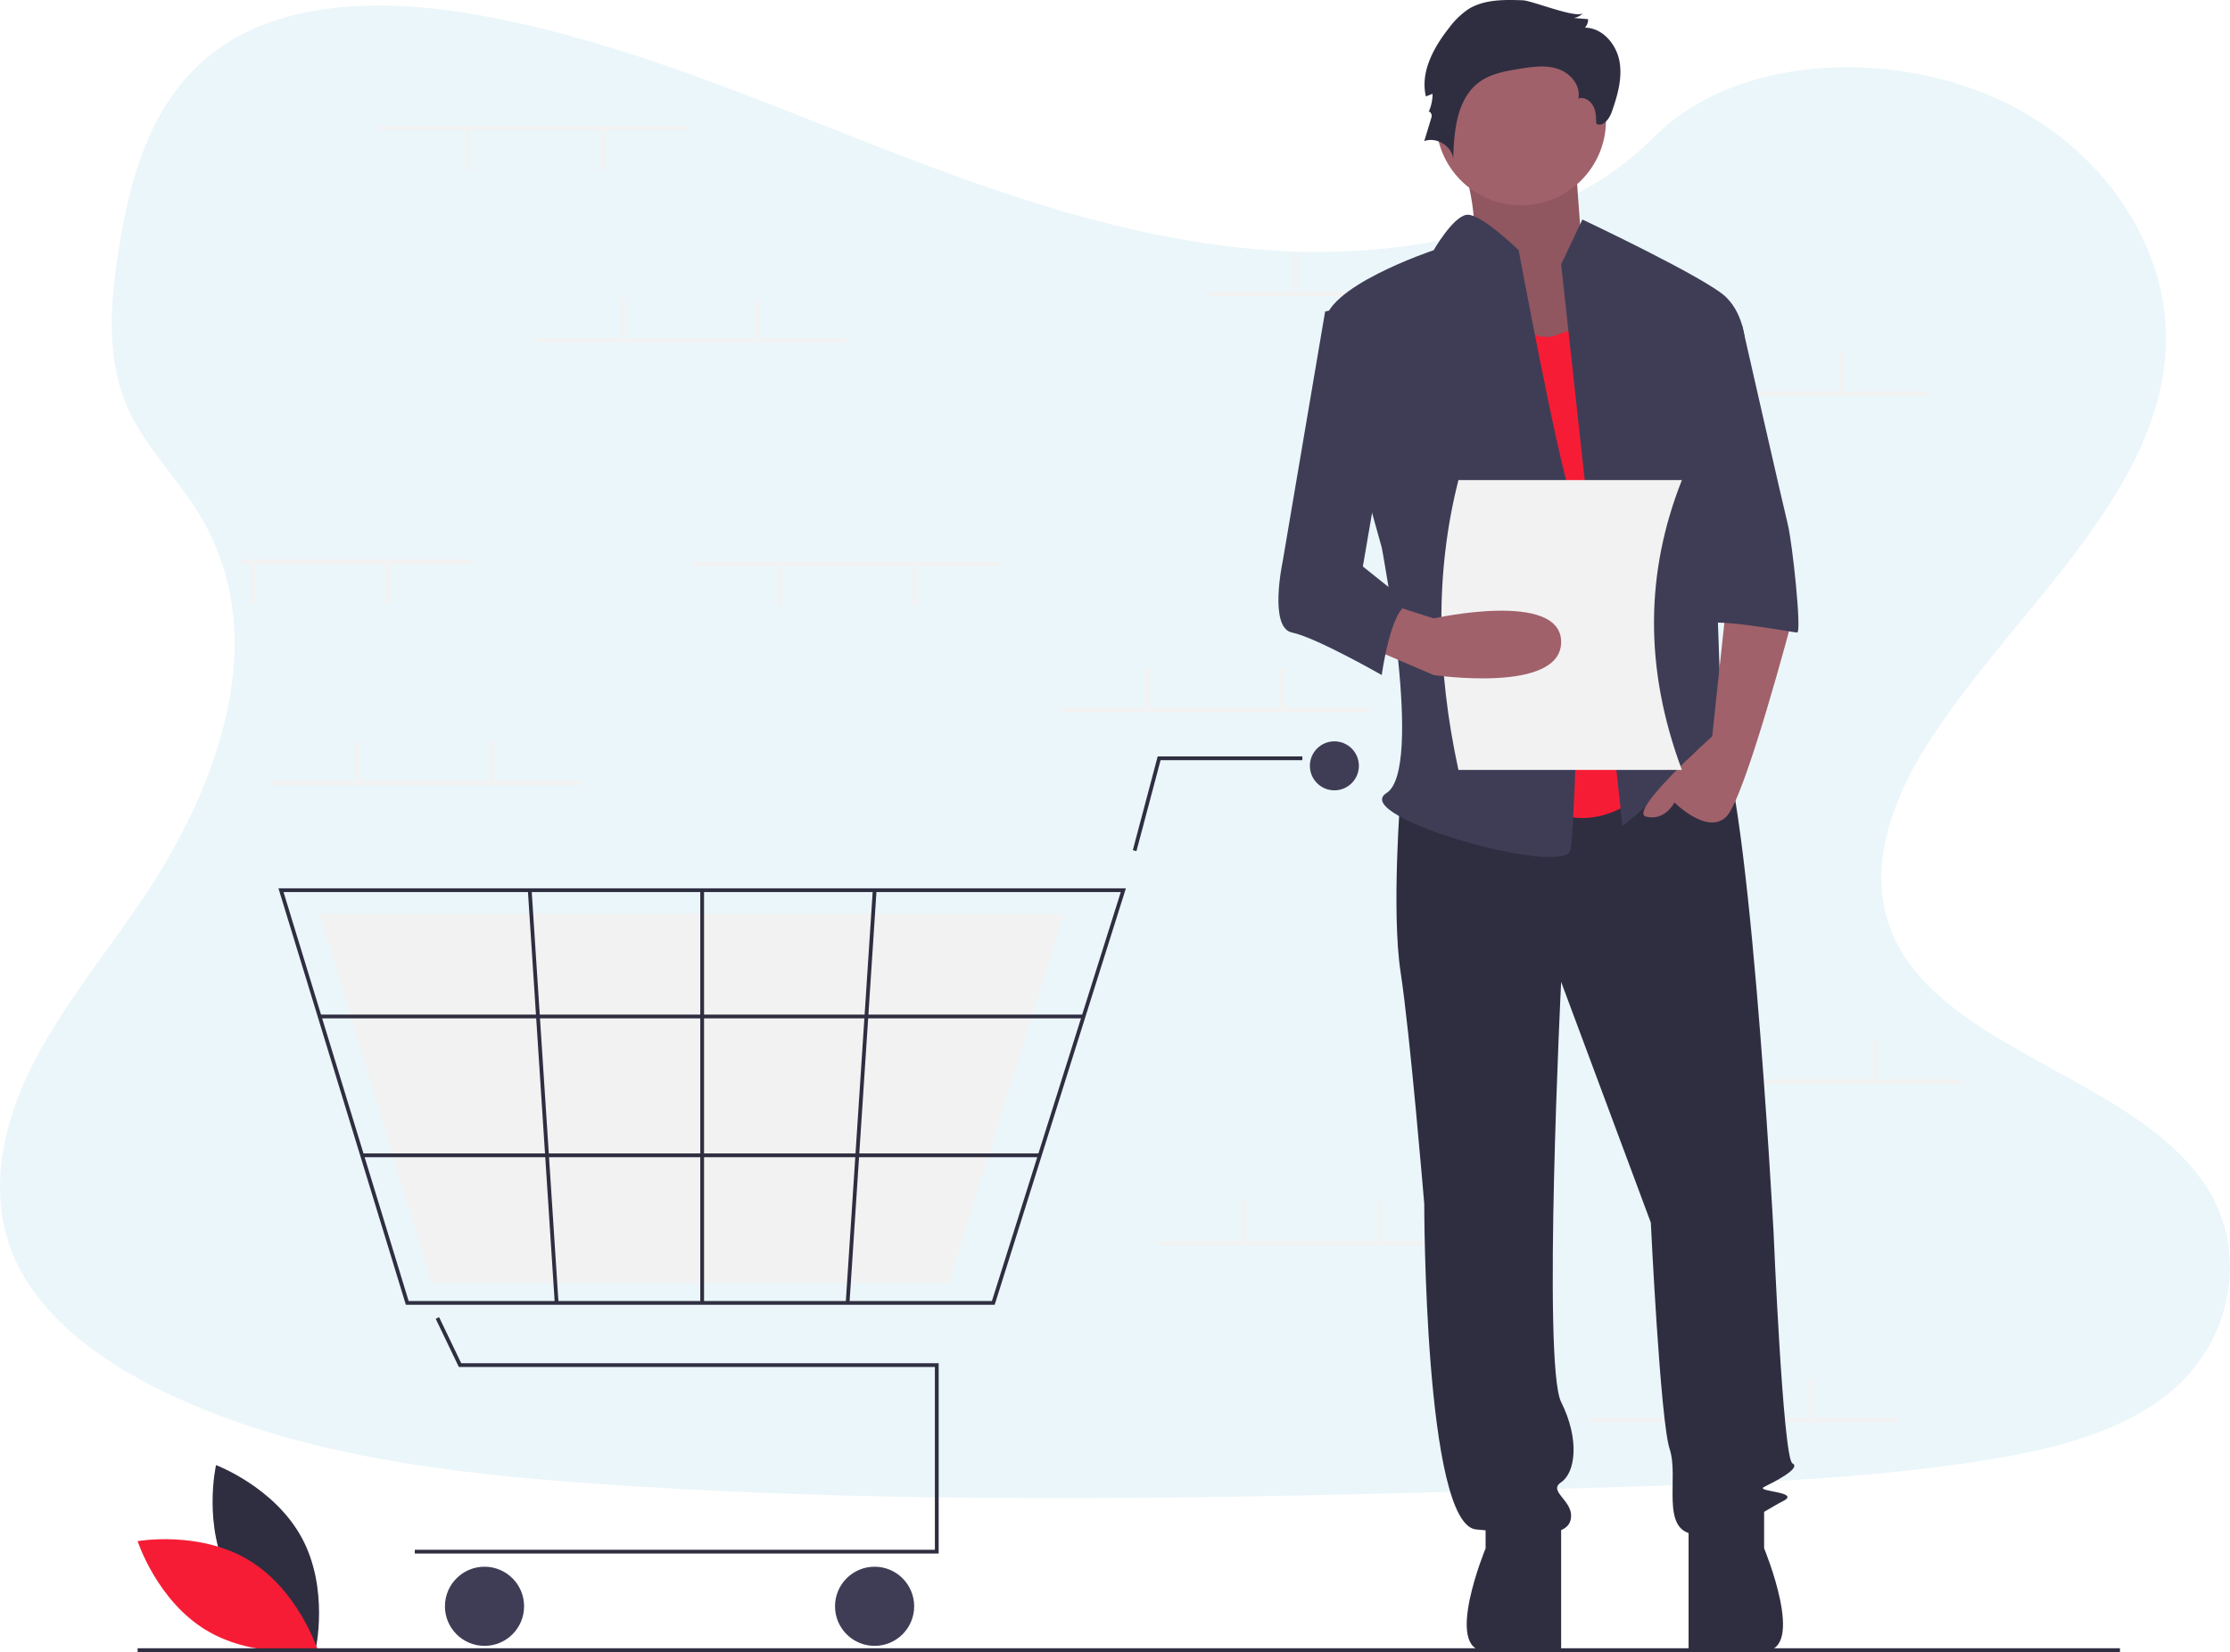 <?xml version="1.0" encoding="UTF-8" standalone="no"?>
<!-- Created with Inkscape (http://www.inkscape.org/) -->

<svg
   xmlns:dc="http://purl.org/dc/elements/1.1/"
   xmlns:cc="http://creativecommons.org/ns#"
   xmlns:rdf="http://www.w3.org/1999/02/22-rdf-syntax-ns#"
   xmlns:svg="http://www.w3.org/2000/svg"
   xmlns="http://www.w3.org/2000/svg"
   xmlns:sodipodi="http://sodipodi.sourceforge.net/DTD/sodipodi-0.dtd"
   xmlns:inkscape="http://www.inkscape.org/namespaces/inkscape"
   width="267.108mm"
   height="197.901mm"
   viewBox="0 0 267.108 197.901"
   version="1.1"
   id="svg8"
   inkscape:version="0.92.5 (2060ec1f9f, 2020-04-08)"
   sodipodi:docname="PagePanierVide.svg">
  <defs
     id="defs2" />
  <sodipodi:namedview
     id="base"
     pagecolor="#ffffff"
     bordercolor="#666666"
     borderopacity="1.0"
     inkscape:pageopacity="0.0"
     inkscape:pageshadow="2"
     inkscape:zoom="0.35"
     inkscape:cx="717.62899"
     inkscape:cy="93.985725"
     inkscape:document-units="mm"
     inkscape:current-layer="layer1"
     showgrid="false"
     inkscape:window-width="1920"
     inkscape:window-height="1001"
     inkscape:window-x="-9"
     inkscape:window-y="-9"
     inkscape:window-maximized="1" />
  <g
     inkscape:label="Calque 1"
     inkscape:groupmode="layer"
     id="layer1"
     transform="translate(250.727,24.2)">
    <g
       id="g1786"
       transform="translate(152.655,-184.452)"
       inkscape:export-xdpi="140"
       inkscape:export-ydpi="140">
      <g
         id="g2628"
         inkscape:export-xdpi="140"
         inkscape:export-ydpi="140">
        <path
           inkscape:export-ydpi="140"
           inkscape:export-xdpi="140"
           style="opacity:0.1;fill:#38a4cd;stroke-width:0.265"
           inkscape:connector-curvature="0"
           d="m -248.189,190.39 c -17.124,-0.593 -33.433,-6.122 -49.006,-12.171 -15.573,-6.048 -30.999,-12.748 -47.712,-15.952 -10.75,-2.061 -23.045,-2.355 -31.705,3.403 -8.337,5.556 -11.03,15.121 -12.478,24.003 -1.09,6.683 -1.73,13.719 1.254,19.976 2.074,4.344 5.752,7.996 8.297,12.158 8.856,14.478 2.596,32.332 -6.998,46.469 -4.498,6.63 -9.723,12.965 -13.197,20.016 -3.474,7.051 -5.08,15.158 -2.04,22.371 3.011,7.144 10.189,12.499 17.965,16.269 15.793,7.66 34.396,9.85 52.549,11.094 40.172,2.746 80.555,1.558 120.833,0.365 14.907,-0.439 29.877,-0.886 44.54,-3.191 8.144,-1.281 16.55,-3.313 22.463,-8.218 7.504,-6.226 9.364,-16.767 4.334,-24.572 -8.435,-13.097 -31.75,-16.349 -37.653,-30.401 -3.244,-7.736 0.087,-16.351 4.805,-23.524 10.118,-15.391 27.075,-28.892 27.966,-46.482 0.614,-12.081 -7.538,-24.18 -20.143,-29.898 -13.211,-5.993 -31.533,-5.239 -41.275,4.68 -10.041,10.202 -27.678,14.131 -42.799,13.605 z"
           id="path1246-9" />
        <g
           inkscape:export-ydpi="140"
           inkscape:export-xdpi="140"
           id="g1231"
           transform="matrix(0.265,0,0,0.265,-386.896,160.252)">
          <g
             id="g1621">
            <path
               style="fill:#2f2e41"
               inkscape:connector-curvature="0"
               d="m 193.634,788.752 c 12.428,23.049 38.806,32.944 38.806,32.944 0,0 6.227,-27.475 -6.201,-50.524 -12.428,-23.049 -38.806,-32.944 -38.806,-32.944 0,0 -6.227,27.475 6.201,50.524 z"
               transform="translate(-152,-76.014)"
               id="path1026" />
            <path
               style="fill:#f71c35"
               inkscape:connector-curvature="0"
               d="m 202.177,781.169 c 22.438,13.5 31.08,40.314 31.08,40.314 0,0 -27.738,4.927 -50.177,-8.573 C 160.642,799.41 152,772.596 152,772.596 c 0,0 27.738,-4.927 50.177,8.573 z"
               transform="translate(-152,-76.014)"
               id="path1028" />
            <rect
               style="fill:#f2f2f2"
               x="484.248"
               y="131.908"
               width="140"
               height="2"
               id="rect1036" />
            <rect
               style="fill:#f2f2f2"
               x="522.248"
               y="113.908"
               width="2"
               height="18.5"
               id="rect1038" />
            <rect
               style="fill:#f2f2f2"
               x="583.248"
               y="113.908"
               width="2"
               height="18.5"
               id="rect1040" />
            <rect
               style="fill:#f2f2f2"
               x="670.248"
               y="176.908"
               width="140"
               height="2"
               id="rect1042" />
            <rect
               style="fill:#f2f2f2"
               x="708.248"
               y="158.908"
               width="2"
               height="18.5"
               id="rect1044" />
            <rect
               style="fill:#f2f2f2"
               x="769.248"
               y="158.908"
               width="2"
               height="18.5"
               id="rect1046" />
            <rect
               style="fill:#f2f2f2"
               x="656.248"
               y="640.908"
               width="140"
               height="2"
               id="rect1048" />
            <rect
               style="fill:#f2f2f2"
               x="694.248"
               y="622.908"
               width="2"
               height="18.5"
               id="rect1050" />
            <rect
               style="fill:#f2f2f2"
               x="755.248"
               y="622.908"
               width="2"
               height="18.5"
               id="rect1052" />
            <rect
               style="fill:#f2f2f2"
               x="417.248"
               y="319.908"
               width="140"
               height="2"
               id="rect1054" />
            <rect
               style="fill:#f2f2f2"
               x="455.248"
               y="301.908"
               width="2"
               height="18.5"
               id="rect1056" />
            <rect
               style="fill:#f2f2f2"
               x="516.248"
               y="301.908"
               width="2"
               height="18.5"
               id="rect1058" />
            <rect
               style="fill:#f2f2f2"
               x="461.248"
               y="560.908"
               width="140"
               height="2"
               id="rect1060" />
            <rect
               style="fill:#f2f2f2"
               x="499.248"
               y="542.908"
               width="2"
               height="18.5"
               id="rect1062" />
            <rect
               style="fill:#f2f2f2"
               x="560.248"
               y="542.908"
               width="2"
               height="18.5"
               id="rect1064" />
            <rect
               style="fill:#f2f2f2"
               x="685.248"
               y="487.908"
               width="140"
               height="2"
               id="rect1066" />
            <rect
               style="fill:#f2f2f2"
               x="723.248"
               y="469.908"
               width="2"
               height="18.5"
               id="rect1068" />
            <rect
               style="fill:#f2f2f2"
               x="784.248"
               y="469.908"
               width="2"
               height="18.5"
               id="rect1070" />
            <polygon
               style="fill:#2f2e41"
               points="362.06,702.184 125.274,702.184 125.274,700.481 360.356,700.481 360.356,617.861 145.18,617.861 134.727,596.084 136.263,595.347 146.252,616.157 362.06,616.157 "
               id="polygon1072" />
            <circle
               style="fill:#3f3d56"
               cx="156.789"
               cy="726.033"
               r="17.887"
               id="circle1074" />
            <circle
               style="fill:#3f3d56"
               cx="333.101"
               cy="726.033"
               r="17.887"
               id="circle1076" />
            <circle
               style="fill:#3f3d56"
               cx="540.927"
               cy="346.153"
               r="11.073"
               id="circle1078" />
            <path
               style="fill:#2f2e41"
               inkscape:connector-curvature="0"
               d="M 539.385,665.767 H 273.237 L 215.648,477.531 h 383.044 l -0.349,1.108 z m -264.889,-1.704 H 538.136 L 596.37,479.234 H 217.951 Z"
               transform="translate(-152,-76.014)"
               id="path1080" />
            <polygon
               style="fill:#f2f2f2"
               points="366.61,579.958 132.842,579.958 82.26,413.015 418.701,413.015 418.395,413.998 "
               id="polygon1082" />
            <polygon
               style="fill:#2f2e41"
               points="526.448,343.598 462.37,343.598 451.465,384.7 449.818,384.263 461.059,341.894 526.448,341.894 "
               id="polygon1084" />
            <rect
               style="fill:#2f2e41"
               x="82.258"
               y="458.584"
               width="345.293"
               height="1.704"
               id="rect1086" />
            <rect
               style="fill:#2f2e41"
               x="101.459"
               y="521.344"
               width="306.319"
               height="1.704"
               id="rect1088" />
            <rect
               style="fill:#2f2e41"
               x="254.314"
               y="402.368"
               width="1.704"
               height="186.533"
               id="rect1090" />
            <rect
               style="fill:#2f2e41"
               x="385.557"
               y="570.797"
               width="186.929"
               height="1.704"
               transform="rotate(-86.249,362.441,614.788)"
               id="rect1092" />
            <rect
               style="fill:#2f2e41"
               x="334.457"
               y="478.185"
               width="1.704"
               height="186.929"
               transform="rotate(-3.729,-908.232,2868.285)"
               id="rect1094" />
            <rect
               style="fill:#2f2e41"
               x="0"
               y="745"
               width="896"
               height="2"
               id="rect1096" />
            <path
               style="fill:#a0616a"
               inkscape:connector-curvature="0"
               d="m 747.411,137.89 c 0,0 14.618,41.606 5.622,48.007 -8.996,6.401 30.361,58.675 30.361,58.675 l 47.229,-12.802 -25.863,-43.74 c 0,0 -3.373,-43.74 -3.373,-50.141 0,-6.401 -53.976,3e-5 -53.976,3e-5 z"
               transform="translate(-152,-76.014)"
               id="path1098" />
            <path
               style="opacity:0.1"
               inkscape:connector-curvature="0"
               d="m 747.411,137.89 c 0,0 14.618,41.606 5.622,48.007 -8.996,6.401 30.361,58.675 30.361,58.675 l 47.229,-12.802 -25.863,-43.74 c 0,0 -3.373,-43.74 -3.373,-50.141 0,-6.401 -53.976,3e-5 -53.976,3e-5 z"
               transform="translate(-152,-76.014)"
               id="path1100" />
            <path
               style="fill:#2f2e41"
               inkscape:connector-curvature="0"
               d="m 722.874,434.468 c 0,0 -4.267,53.341 0,81.079 4.267,27.738 10.668,104.549 10.668,104.549 0,0 0,145.089 23.47,147.222 23.47,2.134 40.539,4.267 42.673,-4.267 2.134,-8.535 -10.668,-12.802 -4.267,-17.069 6.401,-4.267 8.535,-19.203 0,-36.272 -8.535,-17.069 0,-189.895 0,-189.895 l 40.539,108.816 c 0,0 4.267,89.614 8.535,102.415 4.267,12.802 -4.267,36.272 10.668,38.406 14.936,2.134 32.005,-10.668 40.539,-14.936 8.535,-4.267 -12.802,-4.267 -8.535,-6.401 4.267,-2.134 17.069,-8.535 12.802,-10.668 -4.267,-2.134 -8.535,-104.549 -8.535,-104.549 0,0 -11.735,-218.7 -26.671,-227.234 -14.936,-8.535 -24.537,6.166 -24.537,6.166 z"
               transform="translate(-152,-76.014)"
               id="path1102" />
            <path
               style="fill:#2f2e41"
               inkscape:connector-curvature="0"
               d="m 761.279,758.784 v 17.069 c 0,0 -19.203,46.399 0,46.399 19.203,0 34.138,4.808 34.138,-1.593 v -57.609 z"
               transform="translate(-152,-76.014)"
               id="path1104" />
            <path
               style="fill:#2f2e41"
               inkscape:connector-curvature="0"
               d="m 887.165,758.754 v 17.069 c 0,0 19.203,46.399 0,46.399 -19.203,0 -34.138,4.808 -34.138,-1.593 v -57.609 z"
               transform="translate(-152,-76.014)"
               id="path1106" />
            <circle
               style="fill:#a0616a"
               cx="625.282"
               cy="54.408"
               r="38.406"
               id="circle1108" />
            <path
               style="fill:#f71c35"
               inkscape:connector-curvature="0"
               d="m 765.547,201.9 c 0,0 10.668,32.005 27.738,25.604 l 17.069,-6.401 29.871,204.831 c 0,0 -23.47,34.138 -57.609,12.802 -34.138,-21.337 -17.069,-236.836 -17.069,-236.836 z"
               transform="translate(-152,-76.014)"
               id="path1110" />
            <path
               style="fill:#3f3d56"
               inkscape:connector-curvature="0"
               d="m 795.418,195.499 9.601,-20.27 c 0,0 56.542,26.671 65.076,35.205 8.535,8.535 8.535,21.337 8.535,21.337 l -14.936,53.341 c 0,0 4.267,117.351 4.267,121.618 0,4.267 14.936,27.738 4.267,19.203 -10.668,-8.535 -12.802,-17.069 -21.337,-4.267 -8.535,12.802 -27.738,27.738 -27.738,27.738 z"
               transform="translate(-152,-76.014)"
               id="path1112" />
            <path
               style="fill:#a0616a"
               inkscape:connector-curvature="0"
               d="m 870.096,349.122 -6.401,59.742 c 0,0 -38.406,34.138 -29.871,36.272 8.535,2.134 12.802,-6.401 12.802,-6.401 0,0 14.936,14.936 23.47,6.401 8.535,-8.535 29.871,-89.614 29.871,-89.614 z"
               transform="translate(-152,-76.014)"
               id="path1114" />
            <path
               style="fill:#2f2e41"
               inkscape:connector-curvature="0"
               d="m 778.1,76.144 c -8.514,-0.304 -17.625,-0.455 -24.804,4.133 a 36.313,36.313 0 0 0 -8.572,8.392 c -6.992,8.838 -13.033,19.959 -10.436,30.925 l 3.016,-1.176 a 19.751,19.751 0 0 1 -1.905,8.463 c 0.425,-1.235 1.847,0.762 1.466,2.011 L 733.543,139.792 c 5.462,-2.002 12.257,2.052 13.088,7.81 0.38,-12.661 1.693,-27.18 11.964,-34.593 5.18,-3.739 11.735,-4.88 18.042,-5.894 5.818,-0.935 11.918,-1.827 17.491,0.089 5.573,1.915 10.319,7.615 9.055,13.371 2.57,-0.885 5.444,0.906 6.713,3.309 1.27,2.403 1.337,5.237 1.375,7.955 2.739,1.936 5.856,-1.908 6.973,-5.071 2.62,-7.424 4.949,-15.327 3.538,-23.073 -1.412,-7.746 -7.723,-15.148 -15.596,-15.174 a 5.467,5.467 0 0 0 1.422,-3.849 l -6.489,-0.548 a 7.172,7.172 0 0 0 4.286,-2.26 C 802.798,84.731 782.313,76.295 778.1,76.144 Z"
               transform="translate(-152,-76.014)"
               id="path1116" />
            <path
               style="fill:#3f3d56"
               inkscape:connector-curvature="0"
               d="m 776.215,189.098 c 0,0 -17.369,-17.021 -23.62,-15.978 -6.251,1.043 -14.786,15.978 -14.786,15.978 0,0 -51.208,17.069 -49.074,34.138 2.134,17.069 25.604,100.282 25.604,100.282 0,0 19.203,100.282 2.134,110.95 -17.069,10.668 81.079,38.406 83.213,25.604 2.134,-12.802 6.401,-140.821 0,-160.024 C 793.284,280.845 776.215,189.098 776.215,189.098 Z"
               transform="translate(-152,-76.014)"
               id="path1118" />
            <path
               style="fill:#3f3d56"
               inkscape:connector-curvature="0"
               d="m 850.893,223.236 h 26.383 c 0,0 18.424,81.079 20.558,89.614 2.134,8.535 6.401,49.074 4.267,49.074 -2.134,0 -44.807,-8.535 -44.807,-2.134 z"
               transform="translate(-152,-76.014)"
               id="path1120" />
            <path
               style="fill:#f2f2f2"
               inkscape:connector-curvature="0"
               d="M 850,424.014 H 749 c -9.856,-45.34 -10.68,-89.146 0,-131 h 101 c -16.299,41.101 -17.318,84.607 0,131 z"
               transform="translate(-152,-76.014)"
               id="path1122" />
            <path
               style="fill:#a0616a"
               inkscape:connector-curvature="0"
               d="m 707.938,368.325 29.871,12.802 c 0,0 57.609,8.535 57.609,-14.936 0,-23.47 -57.609,-10.668 -57.609,-10.668 L 718.605,349.383 Z"
               transform="translate(-152,-76.014)"
               id="path1124" />
            <path
               style="fill:#3f3d56"
               inkscape:connector-curvature="0"
               d="m 714.339,210.435 -25.604,6.401 -19.203,113.084 c 0,0 -6.401,29.871 4.267,32.005 10.668,2.134 40.539,19.203 40.539,19.203 0,0 4.267,-32.005 12.802,-32.005 L 705.804,332.053 718.606,257.375 Z"
               transform="translate(-152,-76.014)"
               id="path1126" />
            <rect
               style="fill:#f2f2f2"
               x="60.249"
               y="352.908"
               width="140"
               height="2"
               id="rect1128" />
            <rect
               style="fill:#f2f2f2"
               x="98.248"
               y="334.908"
               width="2"
               height="18.5"
               id="rect1130" />
            <rect
               style="fill:#f2f2f2"
               x="159.249"
               y="334.908"
               width="2"
               height="18.5"
               id="rect1132" />
            <rect
               style="fill:#f2f2f2"
               x="109.249"
               y="56.908"
               width="140"
               height="2"
               id="rect1134" />
            <rect
               style="fill:#f2f2f2"
               x="209.249"
               y="58.408"
               width="2"
               height="18.5"
               id="rect1136" />
            <rect
               style="fill:#f2f2f2"
               x="148.249"
               y="58.408"
               width="2"
               height="18.5"
               id="rect1138" />
            <rect
               style="fill:#f2f2f2"
               x="250.249"
               y="253.908"
               width="140"
               height="2"
               id="rect1140" />
            <rect
               style="fill:#f2f2f2"
               x="350.248"
               y="255.408"
               width="2"
               height="18.5"
               id="rect1142" />
            <rect
               style="fill:#f2f2f2"
               x="289.248"
               y="255.408"
               width="2"
               height="18.5"
               id="rect1144" />
            <rect
               style="fill:#f2f2f2;stroke-width:0.869"
               x="46.534"
               y="252.908"
               width="105.714"
               height="2"
               id="rect1146" />
            <rect
               style="fill:#f2f2f2"
               x="112.249"
               y="254.408"
               width="2"
               height="18.5"
               id="rect1148" />
            <rect
               style="fill:#f2f2f2"
               x="51.249"
               y="254.408"
               width="2"
               height="18.5"
               id="rect1150" />
            <rect
               style="fill:#f2f2f2"
               x="180.249"
               y="152.908"
               width="140"
               height="2"
               id="rect1152" />
            <rect
               style="fill:#f2f2f2"
               x="218.249"
               y="134.908"
               width="2"
               height="18.5"
               id="rect1154" />
            <rect
               style="fill:#f2f2f2"
               x="279.248"
               y="134.908"
               width="2"
               height="18.5"
               id="rect1156" />
          </g>
        </g>
      </g>
    </g>
  </g>
</svg>
